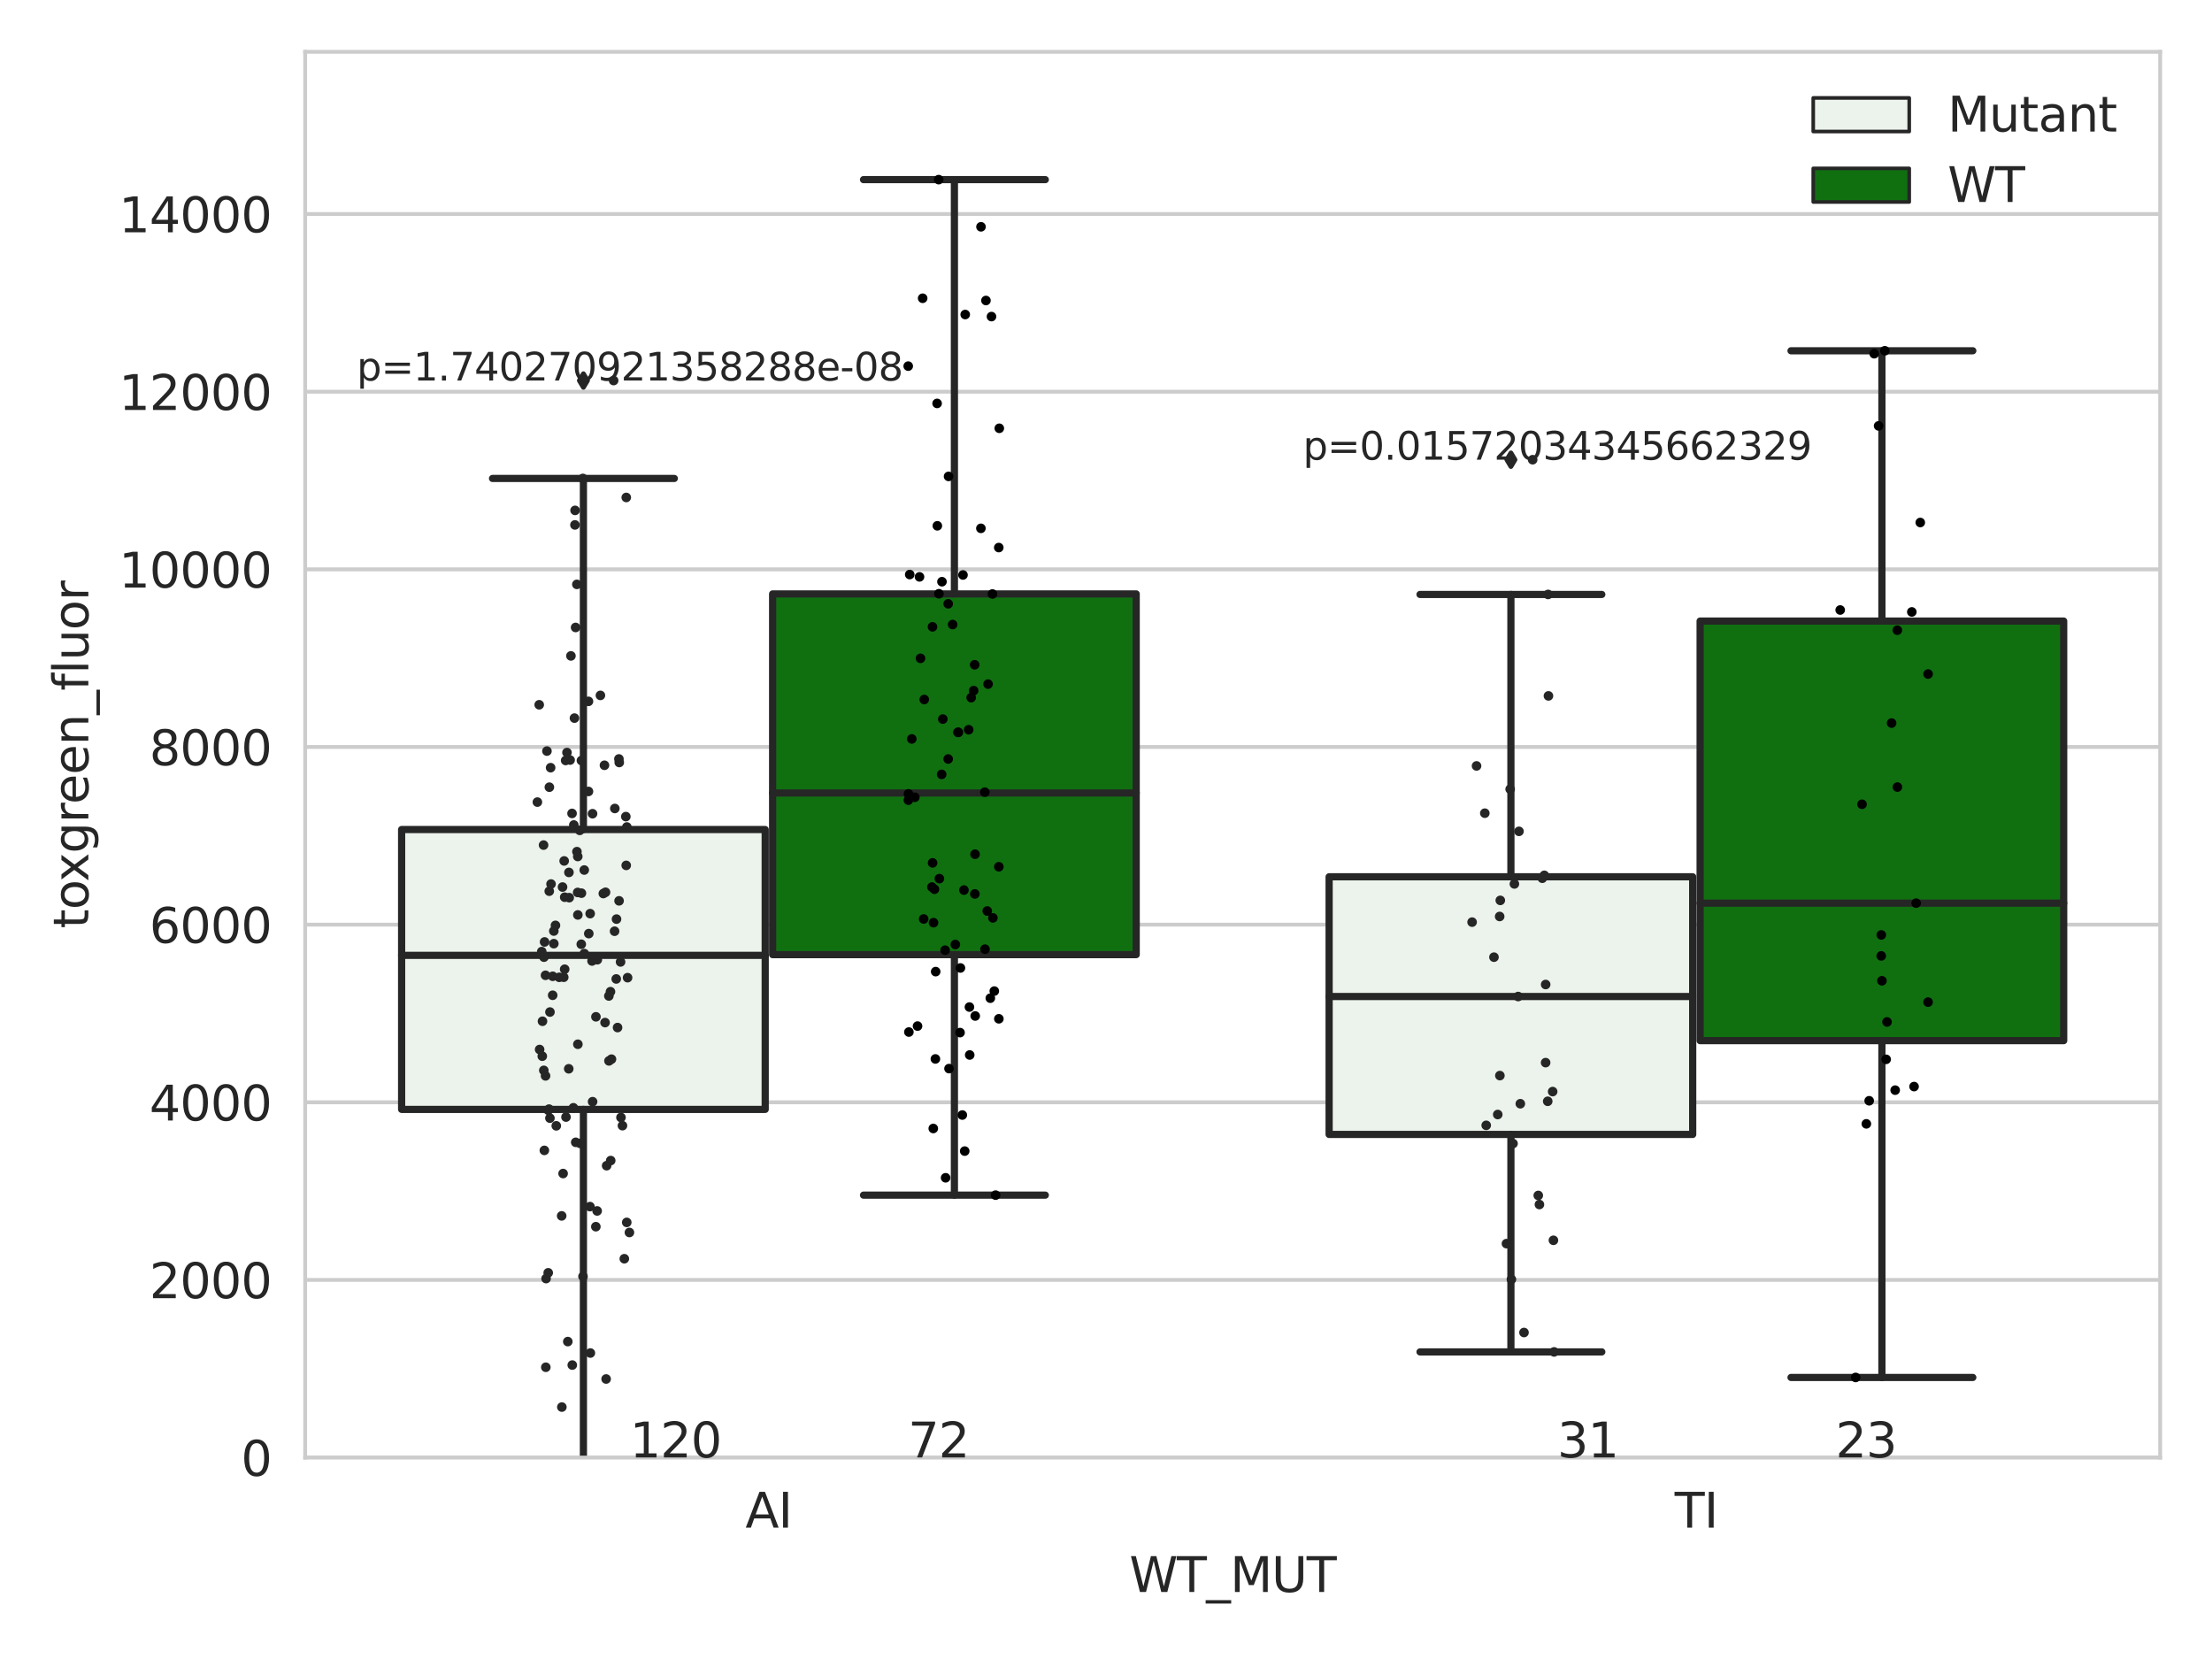 <?xml version="1.0" encoding="utf-8" standalone="no"?>
<!DOCTYPE svg PUBLIC "-//W3C//DTD SVG 1.1//EN"
  "http://www.w3.org/Graphics/SVG/1.1/DTD/svg11.dtd">
<svg xmlns:xlink="http://www.w3.org/1999/xlink" width="460.8pt" height="345.6pt" viewBox="0 0 460.8 345.6" xmlns="http://www.w3.org/2000/svg" version="1.1">
 <defs>
  <style type="text/css">*{stroke-linejoin: round; stroke-linecap: butt}</style>
 </defs>
 <g id="figure_1">
  <g id="patch_1">
   <path d="M 0 345.6 
L 460.8 345.6 
L 460.8 0 
L 0 0 
z
" style="fill: #ffffff"/>
  </g>
  <g id="axes_1">
   <g id="patch_2">
    <path d="M 63.571 303.64 
L 450 303.64 
L 450 10.8 
L 63.571 10.8 
z
" style="fill: #ffffff"/>
   </g>
   <g id="matplotlib.axis_1">
    <g id="xtick_1">
     <g id="text_1">
      <!-- AI -->
      <g style="fill: #262626" transform="translate(155.283 318.238)scale(0.1 -0.1)">
       <defs>
        <path id="DejaVuSans-41" d="M 2188 4044 
L 1331 1722 
L 3047 1722 
L 2188 4044 
z
M 1831 4666 
L 2547 4666 
L 4325 0 
L 3669 0 
L 3244 1197 
L 1141 1197 
L 716 0 
L 50 0 
L 1831 4666 
z
" transform="scale(0.016)"/>
        <path id="DejaVuSans-49" d="M 628 4666 
L 1259 4666 
L 1259 0 
L 628 0 
L 628 4666 
z
" transform="scale(0.016)"/>
       </defs>
       <use xlink:href="#DejaVuSans-41"/>
       <use xlink:href="#DejaVuSans-49" x="68.408"/>
      </g>
     </g>
    </g>
    <g id="xtick_2">
     <g id="text_2">
      <!-- TI -->
      <g style="fill: #262626" transform="translate(348.864 318.238)scale(0.1 -0.1)">
       <defs>
        <path id="DejaVuSans-54" d="M -19 4666 
L 3928 4666 
L 3928 4134 
L 2272 4134 
L 2272 0 
L 1638 0 
L 1638 4134 
L -19 4134 
L -19 4666 
z
" transform="scale(0.016)"/>
       </defs>
       <use xlink:href="#DejaVuSans-54"/>
       <use xlink:href="#DejaVuSans-49" x="61.084"/>
      </g>
     </g>
    </g>
    <g id="text_3">
     <!-- WT_MUT -->
     <g style="fill: #262626" transform="translate(235.261 331.638)scale(0.1 -0.1)">
      <defs>
       <path id="DejaVuSans-57" d="M 213 4666 
L 850 4666 
L 1831 722 
L 2809 4666 
L 3519 4666 
L 4500 722 
L 5478 4666 
L 6119 4666 
L 4947 0 
L 4153 0 
L 3169 4050 
L 2175 0 
L 1381 0 
L 213 4666 
z
" transform="scale(0.016)"/>
       <path id="DejaVuSans-5f" d="M 3263 -1063 
L 3263 -1509 
L -63 -1509 
L -63 -1063 
L 3263 -1063 
z
" transform="scale(0.016)"/>
       <path id="DejaVuSans-4d" d="M 628 4666 
L 1569 4666 
L 2759 1491 
L 3956 4666 
L 4897 4666 
L 4897 0 
L 4281 0 
L 4281 4097 
L 3078 897 
L 2444 897 
L 1241 4097 
L 1241 0 
L 628 0 
L 628 4666 
z
" transform="scale(0.016)"/>
       <path id="DejaVuSans-55" d="M 556 4666 
L 1191 4666 
L 1191 1831 
Q 1191 1081 1462 751 
Q 1734 422 2344 422 
Q 2950 422 3222 751 
Q 3494 1081 3494 1831 
L 3494 4666 
L 4128 4666 
L 4128 1753 
Q 4128 841 3676 375 
Q 3225 -91 2344 -91 
Q 1459 -91 1007 375 
Q 556 841 556 1753 
L 556 4666 
z
" transform="scale(0.016)"/>
      </defs>
      <use xlink:href="#DejaVuSans-57"/>
      <use xlink:href="#DejaVuSans-54" x="98.877"/>
      <use xlink:href="#DejaVuSans-5f" x="159.961"/>
      <use xlink:href="#DejaVuSans-4d" x="209.961"/>
      <use xlink:href="#DejaVuSans-55" x="296.24"/>
      <use xlink:href="#DejaVuSans-54" x="369.434"/>
     </g>
    </g>
   </g>
   <g id="matplotlib.axis_2">
    <g id="ytick_1">
     <g id="line2d_1">
      <path d="M 63.571 303.64 
L 450 303.64 
" clip-path="url(#p3ebe2fcaae)" style="fill: none; stroke: #cccccc; stroke-width: 0.8; stroke-linecap: round"/>
     </g>
     <g id="text_4">
      <!-- 0 -->
      <g style="fill: #262626" transform="translate(50.209 307.439)scale(0.1 -0.1)">
       <defs>
        <path id="DejaVuSans-30" d="M 2034 4250 
Q 1547 4250 1301 3770 
Q 1056 3291 1056 2328 
Q 1056 1369 1301 889 
Q 1547 409 2034 409 
Q 2525 409 2770 889 
Q 3016 1369 3016 2328 
Q 3016 3291 2770 3770 
Q 2525 4250 2034 4250 
z
M 2034 4750 
Q 2819 4750 3233 4129 
Q 3647 3509 3647 2328 
Q 3647 1150 3233 529 
Q 2819 -91 2034 -91 
Q 1250 -91 836 529 
Q 422 1150 422 2328 
Q 422 3509 836 4129 
Q 1250 4750 2034 4750 
z
" transform="scale(0.016)"/>
       </defs>
       <use xlink:href="#DejaVuSans-30"/>
      </g>
     </g>
    </g>
    <g id="ytick_2">
     <g id="line2d_2">
      <path d="M 63.571 266.633 
L 450 266.633 
" clip-path="url(#p3ebe2fcaae)" style="fill: none; stroke: #cccccc; stroke-width: 0.8; stroke-linecap: round"/>
     </g>
     <g id="text_5">
      <!-- 2000 -->
      <g style="fill: #262626" transform="translate(31.121 270.432)scale(0.1 -0.1)">
       <defs>
        <path id="DejaVuSans-32" d="M 1228 531 
L 3431 531 
L 3431 0 
L 469 0 
L 469 531 
Q 828 903 1448 1529 
Q 2069 2156 2228 2338 
Q 2531 2678 2651 2914 
Q 2772 3150 2772 3378 
Q 2772 3750 2511 3984 
Q 2250 4219 1831 4219 
Q 1534 4219 1204 4116 
Q 875 4013 500 3803 
L 500 4441 
Q 881 4594 1212 4672 
Q 1544 4750 1819 4750 
Q 2544 4750 2975 4387 
Q 3406 4025 3406 3419 
Q 3406 3131 3298 2873 
Q 3191 2616 2906 2266 
Q 2828 2175 2409 1742 
Q 1991 1309 1228 531 
z
" transform="scale(0.016)"/>
       </defs>
       <use xlink:href="#DejaVuSans-32"/>
       <use xlink:href="#DejaVuSans-30" x="63.623"/>
       <use xlink:href="#DejaVuSans-30" x="127.246"/>
       <use xlink:href="#DejaVuSans-30" x="190.869"/>
      </g>
     </g>
    </g>
    <g id="ytick_3">
     <g id="line2d_3">
      <path d="M 63.571 229.626 
L 450 229.626 
" clip-path="url(#p3ebe2fcaae)" style="fill: none; stroke: #cccccc; stroke-width: 0.8; stroke-linecap: round"/>
     </g>
     <g id="text_6">
      <!-- 4000 -->
      <g style="fill: #262626" transform="translate(31.121 233.425)scale(0.1 -0.1)">
       <defs>
        <path id="DejaVuSans-34" d="M 2419 4116 
L 825 1625 
L 2419 1625 
L 2419 4116 
z
M 2253 4666 
L 3047 4666 
L 3047 1625 
L 3713 1625 
L 3713 1100 
L 3047 1100 
L 3047 0 
L 2419 0 
L 2419 1100 
L 313 1100 
L 313 1709 
L 2253 4666 
z
" transform="scale(0.016)"/>
       </defs>
       <use xlink:href="#DejaVuSans-34"/>
       <use xlink:href="#DejaVuSans-30" x="63.623"/>
       <use xlink:href="#DejaVuSans-30" x="127.246"/>
       <use xlink:href="#DejaVuSans-30" x="190.869"/>
      </g>
     </g>
    </g>
    <g id="ytick_4">
     <g id="line2d_4">
      <path d="M 63.571 192.619 
L 450 192.619 
" clip-path="url(#p3ebe2fcaae)" style="fill: none; stroke: #cccccc; stroke-width: 0.8; stroke-linecap: round"/>
     </g>
     <g id="text_7">
      <!-- 6000 -->
      <g style="fill: #262626" transform="translate(31.121 196.418)scale(0.1 -0.1)">
       <defs>
        <path id="DejaVuSans-36" d="M 2113 2584 
Q 1688 2584 1439 2293 
Q 1191 2003 1191 1497 
Q 1191 994 1439 701 
Q 1688 409 2113 409 
Q 2538 409 2786 701 
Q 3034 994 3034 1497 
Q 3034 2003 2786 2293 
Q 2538 2584 2113 2584 
z
M 3366 4563 
L 3366 3988 
Q 3128 4100 2886 4159 
Q 2644 4219 2406 4219 
Q 1781 4219 1451 3797 
Q 1122 3375 1075 2522 
Q 1259 2794 1537 2939 
Q 1816 3084 2150 3084 
Q 2853 3084 3261 2657 
Q 3669 2231 3669 1497 
Q 3669 778 3244 343 
Q 2819 -91 2113 -91 
Q 1303 -91 875 529 
Q 447 1150 447 2328 
Q 447 3434 972 4092 
Q 1497 4750 2381 4750 
Q 2619 4750 2861 4703 
Q 3103 4656 3366 4563 
z
" transform="scale(0.016)"/>
       </defs>
       <use xlink:href="#DejaVuSans-36"/>
       <use xlink:href="#DejaVuSans-30" x="63.623"/>
       <use xlink:href="#DejaVuSans-30" x="127.246"/>
       <use xlink:href="#DejaVuSans-30" x="190.869"/>
      </g>
     </g>
    </g>
    <g id="ytick_5">
     <g id="line2d_5">
      <path d="M 63.571 155.612 
L 450 155.612 
" clip-path="url(#p3ebe2fcaae)" style="fill: none; stroke: #cccccc; stroke-width: 0.8; stroke-linecap: round"/>
     </g>
     <g id="text_8">
      <!-- 8000 -->
      <g style="fill: #262626" transform="translate(31.121 159.411)scale(0.1 -0.1)">
       <defs>
        <path id="DejaVuSans-38" d="M 2034 2216 
Q 1584 2216 1326 1975 
Q 1069 1734 1069 1313 
Q 1069 891 1326 650 
Q 1584 409 2034 409 
Q 2484 409 2743 651 
Q 3003 894 3003 1313 
Q 3003 1734 2745 1975 
Q 2488 2216 2034 2216 
z
M 1403 2484 
Q 997 2584 770 2862 
Q 544 3141 544 3541 
Q 544 4100 942 4425 
Q 1341 4750 2034 4750 
Q 2731 4750 3128 4425 
Q 3525 4100 3525 3541 
Q 3525 3141 3298 2862 
Q 3072 2584 2669 2484 
Q 3125 2378 3379 2068 
Q 3634 1759 3634 1313 
Q 3634 634 3220 271 
Q 2806 -91 2034 -91 
Q 1263 -91 848 271 
Q 434 634 434 1313 
Q 434 1759 690 2068 
Q 947 2378 1403 2484 
z
M 1172 3481 
Q 1172 3119 1398 2916 
Q 1625 2713 2034 2713 
Q 2441 2713 2670 2916 
Q 2900 3119 2900 3481 
Q 2900 3844 2670 4047 
Q 2441 4250 2034 4250 
Q 1625 4250 1398 4047 
Q 1172 3844 1172 3481 
z
" transform="scale(0.016)"/>
       </defs>
       <use xlink:href="#DejaVuSans-38"/>
       <use xlink:href="#DejaVuSans-30" x="63.623"/>
       <use xlink:href="#DejaVuSans-30" x="127.246"/>
       <use xlink:href="#DejaVuSans-30" x="190.869"/>
      </g>
     </g>
    </g>
    <g id="ytick_6">
     <g id="line2d_6">
      <path d="M 63.571 118.604 
L 450 118.604 
" clip-path="url(#p3ebe2fcaae)" style="fill: none; stroke: #cccccc; stroke-width: 0.8; stroke-linecap: round"/>
     </g>
     <g id="text_9">
      <!-- 10000 -->
      <g style="fill: #262626" transform="translate(24.759 122.404)scale(0.1 -0.1)">
       <defs>
        <path id="DejaVuSans-31" d="M 794 531 
L 1825 531 
L 1825 4091 
L 703 3866 
L 703 4441 
L 1819 4666 
L 2450 4666 
L 2450 531 
L 3481 531 
L 3481 0 
L 794 0 
L 794 531 
z
" transform="scale(0.016)"/>
       </defs>
       <use xlink:href="#DejaVuSans-31"/>
       <use xlink:href="#DejaVuSans-30" x="63.623"/>
       <use xlink:href="#DejaVuSans-30" x="127.246"/>
       <use xlink:href="#DejaVuSans-30" x="190.869"/>
       <use xlink:href="#DejaVuSans-30" x="254.492"/>
      </g>
     </g>
    </g>
    <g id="ytick_7">
     <g id="line2d_7">
      <path d="M 63.571 81.597 
L 450 81.597 
" clip-path="url(#p3ebe2fcaae)" style="fill: none; stroke: #cccccc; stroke-width: 0.8; stroke-linecap: round"/>
     </g>
     <g id="text_10">
      <!-- 12000 -->
      <g style="fill: #262626" transform="translate(24.759 85.397)scale(0.1 -0.1)">
       <use xlink:href="#DejaVuSans-31"/>
       <use xlink:href="#DejaVuSans-32" x="63.623"/>
       <use xlink:href="#DejaVuSans-30" x="127.246"/>
       <use xlink:href="#DejaVuSans-30" x="190.869"/>
       <use xlink:href="#DejaVuSans-30" x="254.492"/>
      </g>
     </g>
    </g>
    <g id="ytick_8">
     <g id="line2d_8">
      <path d="M 63.571 44.59 
L 450 44.59 
" clip-path="url(#p3ebe2fcaae)" style="fill: none; stroke: #cccccc; stroke-width: 0.8; stroke-linecap: round"/>
     </g>
     <g id="text_11">
      <!-- 14000 -->
      <g style="fill: #262626" transform="translate(24.759 48.389)scale(0.1 -0.1)">
       <use xlink:href="#DejaVuSans-31"/>
       <use xlink:href="#DejaVuSans-34" x="63.623"/>
       <use xlink:href="#DejaVuSans-30" x="127.246"/>
       <use xlink:href="#DejaVuSans-30" x="190.869"/>
       <use xlink:href="#DejaVuSans-30" x="254.492"/>
      </g>
     </g>
    </g>
    <g id="text_12">
     <!-- toxgreen_fluor -->
     <g style="fill: #262626" transform="translate(18.401 193.415)rotate(-90)scale(0.1 -0.1)">
      <defs>
       <path id="DejaVuSans-74" d="M 1172 4494 
L 1172 3500 
L 2356 3500 
L 2356 3053 
L 1172 3053 
L 1172 1153 
Q 1172 725 1289 603 
Q 1406 481 1766 481 
L 2356 481 
L 2356 0 
L 1766 0 
Q 1100 0 847 248 
Q 594 497 594 1153 
L 594 3053 
L 172 3053 
L 172 3500 
L 594 3500 
L 594 4494 
L 1172 4494 
z
" transform="scale(0.016)"/>
       <path id="DejaVuSans-6f" d="M 1959 3097 
Q 1497 3097 1228 2736 
Q 959 2375 959 1747 
Q 959 1119 1226 758 
Q 1494 397 1959 397 
Q 2419 397 2687 759 
Q 2956 1122 2956 1747 
Q 2956 2369 2687 2733 
Q 2419 3097 1959 3097 
z
M 1959 3584 
Q 2709 3584 3137 3096 
Q 3566 2609 3566 1747 
Q 3566 888 3137 398 
Q 2709 -91 1959 -91 
Q 1206 -91 779 398 
Q 353 888 353 1747 
Q 353 2609 779 3096 
Q 1206 3584 1959 3584 
z
" transform="scale(0.016)"/>
       <path id="DejaVuSans-78" d="M 3513 3500 
L 2247 1797 
L 3578 0 
L 2900 0 
L 1881 1375 
L 863 0 
L 184 0 
L 1544 1831 
L 300 3500 
L 978 3500 
L 1906 2253 
L 2834 3500 
L 3513 3500 
z
" transform="scale(0.016)"/>
       <path id="DejaVuSans-67" d="M 2906 1791 
Q 2906 2416 2648 2759 
Q 2391 3103 1925 3103 
Q 1463 3103 1205 2759 
Q 947 2416 947 1791 
Q 947 1169 1205 825 
Q 1463 481 1925 481 
Q 2391 481 2648 825 
Q 2906 1169 2906 1791 
z
M 3481 434 
Q 3481 -459 3084 -895 
Q 2688 -1331 1869 -1331 
Q 1566 -1331 1297 -1286 
Q 1028 -1241 775 -1147 
L 775 -588 
Q 1028 -725 1275 -790 
Q 1522 -856 1778 -856 
Q 2344 -856 2625 -561 
Q 2906 -266 2906 331 
L 2906 616 
Q 2728 306 2450 153 
Q 2172 0 1784 0 
Q 1141 0 747 490 
Q 353 981 353 1791 
Q 353 2603 747 3093 
Q 1141 3584 1784 3584 
Q 2172 3584 2450 3431 
Q 2728 3278 2906 2969 
L 2906 3500 
L 3481 3500 
L 3481 434 
z
" transform="scale(0.016)"/>
       <path id="DejaVuSans-72" d="M 2631 2963 
Q 2534 3019 2420 3045 
Q 2306 3072 2169 3072 
Q 1681 3072 1420 2755 
Q 1159 2438 1159 1844 
L 1159 0 
L 581 0 
L 581 3500 
L 1159 3500 
L 1159 2956 
Q 1341 3275 1631 3429 
Q 1922 3584 2338 3584 
Q 2397 3584 2469 3576 
Q 2541 3569 2628 3553 
L 2631 2963 
z
" transform="scale(0.016)"/>
       <path id="DejaVuSans-65" d="M 3597 1894 
L 3597 1613 
L 953 1613 
Q 991 1019 1311 708 
Q 1631 397 2203 397 
Q 2534 397 2845 478 
Q 3156 559 3463 722 
L 3463 178 
Q 3153 47 2828 -22 
Q 2503 -91 2169 -91 
Q 1331 -91 842 396 
Q 353 884 353 1716 
Q 353 2575 817 3079 
Q 1281 3584 2069 3584 
Q 2775 3584 3186 3129 
Q 3597 2675 3597 1894 
z
M 3022 2063 
Q 3016 2534 2758 2815 
Q 2500 3097 2075 3097 
Q 1594 3097 1305 2825 
Q 1016 2553 972 2059 
L 3022 2063 
z
" transform="scale(0.016)"/>
       <path id="DejaVuSans-6e" d="M 3513 2113 
L 3513 0 
L 2938 0 
L 2938 2094 
Q 2938 2591 2744 2837 
Q 2550 3084 2163 3084 
Q 1697 3084 1428 2787 
Q 1159 2491 1159 1978 
L 1159 0 
L 581 0 
L 581 3500 
L 1159 3500 
L 1159 2956 
Q 1366 3272 1645 3428 
Q 1925 3584 2291 3584 
Q 2894 3584 3203 3211 
Q 3513 2838 3513 2113 
z
" transform="scale(0.016)"/>
       <path id="DejaVuSans-66" d="M 2375 4863 
L 2375 4384 
L 1825 4384 
Q 1516 4384 1395 4259 
Q 1275 4134 1275 3809 
L 1275 3500 
L 2222 3500 
L 2222 3053 
L 1275 3053 
L 1275 0 
L 697 0 
L 697 3053 
L 147 3053 
L 147 3500 
L 697 3500 
L 697 3744 
Q 697 4328 969 4595 
Q 1241 4863 1831 4863 
L 2375 4863 
z
" transform="scale(0.016)"/>
       <path id="DejaVuSans-6c" d="M 603 4863 
L 1178 4863 
L 1178 0 
L 603 0 
L 603 4863 
z
" transform="scale(0.016)"/>
       <path id="DejaVuSans-75" d="M 544 1381 
L 544 3500 
L 1119 3500 
L 1119 1403 
Q 1119 906 1312 657 
Q 1506 409 1894 409 
Q 2359 409 2629 706 
Q 2900 1003 2900 1516 
L 2900 3500 
L 3475 3500 
L 3475 0 
L 2900 0 
L 2900 538 
Q 2691 219 2414 64 
Q 2138 -91 1772 -91 
Q 1169 -91 856 284 
Q 544 659 544 1381 
z
M 1991 3584 
L 1991 3584 
z
" transform="scale(0.016)"/>
      </defs>
      <use xlink:href="#DejaVuSans-74"/>
      <use xlink:href="#DejaVuSans-6f" x="39.209"/>
      <use xlink:href="#DejaVuSans-78" x="97.266"/>
      <use xlink:href="#DejaVuSans-67" x="156.445"/>
      <use xlink:href="#DejaVuSans-72" x="219.922"/>
      <use xlink:href="#DejaVuSans-65" x="258.785"/>
      <use xlink:href="#DejaVuSans-65" x="320.309"/>
      <use xlink:href="#DejaVuSans-6e" x="381.832"/>
      <use xlink:href="#DejaVuSans-5f" x="445.211"/>
      <use xlink:href="#DejaVuSans-66" x="495.211"/>
      <use xlink:href="#DejaVuSans-6c" x="530.416"/>
      <use xlink:href="#DejaVuSans-75" x="558.199"/>
      <use xlink:href="#DejaVuSans-6f" x="621.578"/>
      <use xlink:href="#DejaVuSans-72" x="682.76"/>
     </g>
    </g>
   </g>
   <g id="patch_3">
    <path d="M 83.666 231.108 
L 159.406 231.108 
L 159.406 172.807 
L 83.666 172.807 
L 83.666 231.108 
z
" clip-path="url(#p3ebe2fcaae)" style="fill: #ecf2ec; stroke: #262626; stroke-width: 1.5; stroke-linejoin: miter"/>
   </g>
   <g id="patch_4">
    <path d="M 160.951 198.866 
L 236.691 198.866 
L 236.691 123.725 
L 160.951 123.725 
L 160.951 198.866 
z
" clip-path="url(#p3ebe2fcaae)" style="fill: #107010; stroke: #262626; stroke-width: 1.5; stroke-linejoin: miter"/>
   </g>
   <g id="patch_5">
    <path d="M 276.88 236.324 
L 352.62 236.324 
L 352.62 182.651 
L 276.88 182.651 
L 276.88 236.324 
z
" clip-path="url(#p3ebe2fcaae)" style="fill: #ecf2ec; stroke: #262626; stroke-width: 1.5; stroke-linejoin: miter"/>
   </g>
   <g id="patch_6">
    <path d="M 354.166 216.786 
L 429.906 216.786 
L 429.906 129.378 
L 354.166 129.378 
L 354.166 216.786 
z
" clip-path="url(#p3ebe2fcaae)" style="fill: #107010; stroke: #262626; stroke-width: 1.5; stroke-linejoin: miter"/>
   </g>
   <g id="patch_7">
    <path d="M 160.178 303.64 
L 160.178 303.64 
L 160.178 303.64 
L 160.178 303.64 
z
" clip-path="url(#p3ebe2fcaae)" style="fill: #ecf2ec; stroke: #262626; stroke-width: 0.75; stroke-linejoin: miter"/>
   </g>
   <g id="patch_8">
    <path d="M 160.178 303.64 
L 160.178 303.64 
L 160.178 303.64 
L 160.178 303.64 
z
" clip-path="url(#p3ebe2fcaae)" style="fill: #107010; stroke: #262626; stroke-width: 0.75; stroke-linejoin: miter"/>
   </g>
   <g id="PathCollection_1"/>
   <g id="PathCollection_2"/>
   <g id="line2d_9">
    <path d="M 121.536 231.108 
L 121.536 305.144 
" clip-path="url(#p3ebe2fcaae)" style="fill: none; stroke: #262626; stroke-width: 1.5; stroke-linecap: round"/>
   </g>
   <g id="line2d_10">
    <path d="M 121.536 172.807 
L 121.536 99.671 
" clip-path="url(#p3ebe2fcaae)" style="fill: none; stroke: #262626; stroke-width: 1.5; stroke-linecap: round"/>
   </g>
   <g id="line2d_11">
    <path d="M 102.601 305.144 
L 140.471 305.144 
" clip-path="url(#p3ebe2fcaae)" style="fill: none; stroke: #262626; stroke-width: 1.5; stroke-linecap: round"/>
   </g>
   <g id="line2d_12">
    <path d="M 102.601 99.671 
L 140.471 99.671 
" clip-path="url(#p3ebe2fcaae)" style="fill: none; stroke: #262626; stroke-width: 1.5; stroke-linecap: round"/>
   </g>
   <g id="line2d_13">
    <defs>
     <path id="m165c3d6efd" d="M -0 1.414 
L 0.849 0 
L 0 -1.414 
L -0.849 -0 
z
" style="stroke: #262626; stroke-linejoin: miter"/>
    </defs>
    <g clip-path="url(#p3ebe2fcaae)">
     <use xlink:href="#m165c3d6efd" x="121.536" y="327.924" style="fill: #262626; stroke: #262626; stroke-linejoin: miter"/>
     <use xlink:href="#m165c3d6efd" x="121.536" y="79.274" style="fill: #262626; stroke: #262626; stroke-linejoin: miter"/>
    </g>
   </g>
   <g id="line2d_14">
    <path d="M 198.821 198.866 
L 198.821 248.969 
" clip-path="url(#p3ebe2fcaae)" style="fill: none; stroke: #262626; stroke-width: 1.5; stroke-linecap: round"/>
   </g>
   <g id="line2d_15">
    <path d="M 198.821 123.725 
L 198.821 37.422 
" clip-path="url(#p3ebe2fcaae)" style="fill: none; stroke: #262626; stroke-width: 1.5; stroke-linecap: round"/>
   </g>
   <g id="line2d_16">
    <path d="M 179.886 248.969 
L 217.756 248.969 
" clip-path="url(#p3ebe2fcaae)" style="fill: none; stroke: #262626; stroke-width: 1.5; stroke-linecap: round"/>
   </g>
   <g id="line2d_17">
    <path d="M 179.886 37.422 
L 217.756 37.422 
" clip-path="url(#p3ebe2fcaae)" style="fill: none; stroke: #262626; stroke-width: 1.5; stroke-linecap: round"/>
   </g>
   <g id="line2d_18"/>
   <g id="line2d_19">
    <path d="M 314.75 236.324 
L 314.75 281.627 
" clip-path="url(#p3ebe2fcaae)" style="fill: none; stroke: #262626; stroke-width: 1.5; stroke-linecap: round"/>
   </g>
   <g id="line2d_20">
    <path d="M 314.75 182.651 
L 314.75 123.834 
" clip-path="url(#p3ebe2fcaae)" style="fill: none; stroke: #262626; stroke-width: 1.5; stroke-linecap: round"/>
   </g>
   <g id="line2d_21">
    <path d="M 295.815 281.627 
L 333.685 281.627 
" clip-path="url(#p3ebe2fcaae)" style="fill: none; stroke: #262626; stroke-width: 1.5; stroke-linecap: round"/>
   </g>
   <g id="line2d_22">
    <path d="M 295.815 123.834 
L 333.685 123.834 
" clip-path="url(#p3ebe2fcaae)" style="fill: none; stroke: #262626; stroke-width: 1.5; stroke-linecap: round"/>
   </g>
   <g id="line2d_23">
    <g clip-path="url(#p3ebe2fcaae)">
     <use xlink:href="#m165c3d6efd" x="314.75" y="95.765" style="fill: #262626; stroke: #262626; stroke-linejoin: miter"/>
    </g>
   </g>
   <g id="line2d_24">
    <path d="M 392.036 216.786 
L 392.036 286.949 
" clip-path="url(#p3ebe2fcaae)" style="fill: none; stroke: #262626; stroke-width: 1.5; stroke-linecap: round"/>
   </g>
   <g id="line2d_25">
    <path d="M 392.036 129.378 
L 392.036 73.072 
" clip-path="url(#p3ebe2fcaae)" style="fill: none; stroke: #262626; stroke-width: 1.5; stroke-linecap: round"/>
   </g>
   <g id="line2d_26">
    <path d="M 373.101 286.949 
L 410.971 286.949 
" clip-path="url(#p3ebe2fcaae)" style="fill: none; stroke: #262626; stroke-width: 1.5; stroke-linecap: round"/>
   </g>
   <g id="line2d_27">
    <path d="M 373.101 73.072 
L 410.971 73.072 
" clip-path="url(#p3ebe2fcaae)" style="fill: none; stroke: #262626; stroke-width: 1.5; stroke-linecap: round"/>
   </g>
   <g id="line2d_28"/>
   <g id="line2d_29">
    <path d="M 83.666 199.02 
L 159.406 199.02 
" clip-path="url(#p3ebe2fcaae)" style="fill: none; stroke: #262626; stroke-width: 1.5; stroke-linecap: round"/>
   </g>
   <g id="line2d_30">
    <path d="M 160.951 165.201 
L 236.691 165.201 
" clip-path="url(#p3ebe2fcaae)" style="fill: none; stroke: #262626; stroke-width: 1.5; stroke-linecap: round"/>
   </g>
   <g id="line2d_31">
    <path d="M 276.88 207.592 
L 352.62 207.592 
" clip-path="url(#p3ebe2fcaae)" style="fill: none; stroke: #262626; stroke-width: 1.5; stroke-linecap: round"/>
   </g>
   <g id="line2d_32">
    <path d="M 354.166 188.143 
L 429.906 188.143 
" clip-path="url(#p3ebe2fcaae)" style="fill: none; stroke: #262626; stroke-width: 1.5; stroke-linecap: round"/>
   </g>
   <g id="patch_9">
    <path d="M 63.571 303.64 
L 63.571 10.8 
" style="fill: none; stroke: #cccccc; stroke-width: 0.8; stroke-linejoin: miter; stroke-linecap: square"/>
   </g>
   <g id="patch_10">
    <path d="M 450 303.64 
L 450 10.8 
" style="fill: none; stroke: #cccccc; stroke-width: 0.8; stroke-linejoin: miter; stroke-linecap: square"/>
   </g>
   <g id="patch_11">
    <path d="M 63.571 303.64 
L 450 303.64 
" style="fill: none; stroke: #cccccc; stroke-width: 0.8; stroke-linejoin: miter; stroke-linecap: square"/>
   </g>
   <g id="patch_12">
    <path d="M 63.571 10.8 
L 450 10.8 
" style="fill: none; stroke: #cccccc; stroke-width: 0.8; stroke-linejoin: miter; stroke-linecap: square"/>
   </g>
   <g id="PathCollection_3">
    <defs>
     <path id="C0_0_b57351437c" d="M 0 1 
C 0.265 1 0.52 0.895 0.707 0.707 
C 0.895 0.52 1 0.265 1 -0 
C 1 -0.265 0.895 -0.52 0.707 -0.707 
C 0.52 -0.895 0.265 -1 0 -1 
C -0.265 -1 -0.52 -0.895 -0.707 -0.707 
C -0.895 -0.52 -1 -0.265 -1 0 
C -1 0.265 -0.895 0.52 -0.707 0.707 
C -0.52 0.895 -0.265 1 0 1 
z
"/>
    </defs>
    <g clip-path="url(#p3ebe2fcaae)">
     <use xlink:href="#C0_0_b57351437c" x="115.884" y="234.528" style="fill: #262626"/>
    </g>
    <g clip-path="url(#p3ebe2fcaae)">
     <use xlink:href="#C0_0_b57351437c" x="128.964" y="187.66" style="fill: #262626"/>
    </g>
    <g clip-path="url(#p3ebe2fcaae)">
     <use xlink:href="#C0_0_b57351437c" x="127.382" y="220.645" style="fill: #262626"/>
    </g>
    <g clip-path="url(#p3ebe2fcaae)">
     <use xlink:href="#C0_0_b57351437c" x="118.934" y="136.636" style="fill: #262626"/>
    </g>
    <g clip-path="url(#p3ebe2fcaae)">
     <use xlink:href="#C0_0_b57351437c" x="128.374" y="203.932" style="fill: #262626"/>
    </g>
    <g clip-path="url(#p3ebe2fcaae)">
     <use xlink:href="#C0_0_b57351437c" x="119.449" y="230.772" style="fill: #262626"/>
    </g>
    <g clip-path="url(#p3ebe2fcaae)">
     <use xlink:href="#C0_0_b57351437c" x="112.328" y="146.816" style="fill: #262626"/>
    </g>
    <g clip-path="url(#p3ebe2fcaae)">
     <use xlink:href="#C0_0_b57351437c" x="113.64" y="203.172" style="fill: #262626"/>
    </g>
    <g clip-path="url(#p3ebe2fcaae)">
     <use xlink:href="#C0_0_b57351437c" x="117.005" y="253.29" style="fill: #262626"/>
    </g>
    <g clip-path="url(#p3ebe2fcaae)">
     <use xlink:href="#C0_0_b57351437c" x="123.927" y="327.924" style="fill: #262626"/>
    </g>
    <g clip-path="url(#p3ebe2fcaae)">
     <use xlink:href="#C0_0_b57351437c" x="113.447" y="196.222" style="fill: #262626"/>
    </g>
    <g clip-path="url(#p3ebe2fcaae)">
     <use xlink:href="#C0_0_b57351437c" x="117.044" y="293.119" style="fill: #262626"/>
    </g>
    <g clip-path="url(#p3ebe2fcaae)">
     <use xlink:href="#C0_0_b57351437c" x="127.174" y="206.585" style="fill: #262626"/>
    </g>
    <g clip-path="url(#p3ebe2fcaae)">
     <use xlink:href="#C0_0_b57351437c" x="118.58" y="187" style="fill: #262626"/>
    </g>
    <g clip-path="url(#p3ebe2fcaae)">
     <use xlink:href="#C0_0_b57351437c" x="120.855" y="238.189" style="fill: #262626"/>
    </g>
    <g clip-path="url(#p3ebe2fcaae)">
     <use xlink:href="#C0_0_b57351437c" x="119.672" y="149.595" style="fill: #262626"/>
    </g>
    <g clip-path="url(#p3ebe2fcaae)">
     <use xlink:href="#C0_0_b57351437c" x="117.304" y="244.469" style="fill: #262626"/>
    </g>
    <g clip-path="url(#p3ebe2fcaae)">
     <use xlink:href="#C0_0_b57351437c" x="130.058" y="262.217" style="fill: #262626"/>
    </g>
    <g clip-path="url(#p3ebe2fcaae)">
     <use xlink:href="#C0_0_b57351437c" x="118.112" y="156.766" style="fill: #262626"/>
    </g>
    <g clip-path="url(#p3ebe2fcaae)">
     <use xlink:href="#C0_0_b57351437c" x="129.002" y="158.842" style="fill: #262626"/>
    </g>
    <g clip-path="url(#p3ebe2fcaae)">
     <use xlink:href="#C0_0_b57351437c" x="130.563" y="254.646" style="fill: #262626"/>
    </g>
    <g clip-path="url(#p3ebe2fcaae)">
     <use xlink:href="#C0_0_b57351437c" x="114.444" y="163.985" style="fill: #262626"/>
    </g>
    <g clip-path="url(#p3ebe2fcaae)">
     <use xlink:href="#C0_0_b57351437c" x="119.169" y="169.453" style="fill: #262626"/>
    </g>
    <g clip-path="url(#p3ebe2fcaae)">
     <use xlink:href="#C0_0_b57351437c" x="123.333" y="200.19" style="fill: #262626"/>
    </g>
    <g clip-path="url(#p3ebe2fcaae)">
     <use xlink:href="#C0_0_b57351437c" x="130.736" y="203.666" style="fill: #262626"/>
    </g>
    <g clip-path="url(#p3ebe2fcaae)">
     <use xlink:href="#C0_0_b57351437c" x="128.65" y="214.057" style="fill: #262626"/>
    </g>
    <g clip-path="url(#p3ebe2fcaae)">
     <use xlink:href="#C0_0_b57351437c" x="114.568" y="210.826" style="fill: #262626"/>
    </g>
    <g clip-path="url(#p3ebe2fcaae)">
     <use xlink:href="#C0_0_b57351437c" x="122.588" y="164.874" style="fill: #262626"/>
    </g>
    <g clip-path="url(#p3ebe2fcaae)">
     <use xlink:href="#C0_0_b57351437c" x="125.922" y="159.419" style="fill: #262626"/>
    </g>
    <g clip-path="url(#p3ebe2fcaae)">
     <use xlink:href="#C0_0_b57351437c" x="121.429" y="99.671" style="fill: #262626"/>
    </g>
    <g clip-path="url(#p3ebe2fcaae)">
     <use xlink:href="#C0_0_b57351437c" x="124.126" y="255.54" style="fill: #262626"/>
    </g>
    <g clip-path="url(#p3ebe2fcaae)">
     <use xlink:href="#C0_0_b57351437c" x="129.276" y="200.385" style="fill: #262626"/>
    </g>
    <g clip-path="url(#p3ebe2fcaae)">
     <use xlink:href="#C0_0_b57351437c" x="117.909" y="232.705" style="fill: #262626"/>
    </g>
    <g clip-path="url(#p3ebe2fcaae)">
     <use xlink:href="#C0_0_b57351437c" x="131.121" y="256.749" style="fill: #262626"/>
    </g>
    <g clip-path="url(#p3ebe2fcaae)">
     <use xlink:href="#C0_0_b57351437c" x="124.396" y="252.26" style="fill: #262626"/>
    </g>
    <g clip-path="url(#p3ebe2fcaae)">
     <use xlink:href="#C0_0_b57351437c" x="126.266" y="287.268" style="fill: #262626"/>
    </g>
    <g clip-path="url(#p3ebe2fcaae)">
     <use xlink:href="#C0_0_b57351437c" x="127.831" y="79.274" style="fill: #262626"/>
    </g>
    <g clip-path="url(#p3ebe2fcaae)">
     <use xlink:href="#C0_0_b57351437c" x="117.632" y="201.908" style="fill: #262626"/>
    </g>
    <g clip-path="url(#p3ebe2fcaae)">
     <use xlink:href="#C0_0_b57351437c" x="122.984" y="281.859" style="fill: #262626"/>
    </g>
    <g clip-path="url(#p3ebe2fcaae)">
     <use xlink:href="#C0_0_b57351437c" x="114.203" y="265.147" style="fill: #262626"/>
    </g>
    <g clip-path="url(#p3ebe2fcaae)">
     <use xlink:href="#C0_0_b57351437c" x="119.217" y="284.367" style="fill: #262626"/>
    </g>
    <g clip-path="url(#p3ebe2fcaae)">
     <use xlink:href="#C0_0_b57351437c" x="113.647" y="224.124" style="fill: #262626"/>
    </g>
    <g clip-path="url(#p3ebe2fcaae)">
     <use xlink:href="#C0_0_b57351437c" x="119.773" y="109.35" style="fill: #262626"/>
    </g>
    <g clip-path="url(#p3ebe2fcaae)">
     <use xlink:href="#C0_0_b57351437c" x="123.553" y="305.144" style="fill: #262626"/>
    </g>
    <g clip-path="url(#p3ebe2fcaae)">
     <use xlink:href="#C0_0_b57351437c" x="118.479" y="222.649" style="fill: #262626"/>
    </g>
    <g clip-path="url(#p3ebe2fcaae)">
     <use xlink:href="#C0_0_b57351437c" x="119.538" y="171.859" style="fill: #262626"/>
    </g>
    <g clip-path="url(#p3ebe2fcaae)">
     <use xlink:href="#C0_0_b57351437c" x="128.081" y="168.422" style="fill: #262626"/>
    </g>
    <g clip-path="url(#p3ebe2fcaae)">
     <use xlink:href="#C0_0_b57351437c" x="112.857" y="198.232" style="fill: #262626"/>
    </g>
    <g clip-path="url(#p3ebe2fcaae)">
     <use xlink:href="#C0_0_b57351437c" x="126.861" y="221.002" style="fill: #262626"/>
    </g>
    <g clip-path="url(#p3ebe2fcaae)">
     <use xlink:href="#C0_0_b57351437c" x="118.284" y="279.475" style="fill: #262626"/>
    </g>
    <g clip-path="url(#p3ebe2fcaae)">
     <use xlink:href="#C0_0_b57351437c" x="115.132" y="207.332" style="fill: #262626"/>
    </g>
    <g clip-path="url(#p3ebe2fcaae)">
     <use xlink:href="#C0_0_b57351437c" x="113.401" y="239.646" style="fill: #262626"/>
    </g>
    <g clip-path="url(#p3ebe2fcaae)">
     <use xlink:href="#C0_0_b57351437c" x="123.449" y="229.5" style="fill: #262626"/>
    </g>
    <g clip-path="url(#p3ebe2fcaae)">
     <use xlink:href="#C0_0_b57351437c" x="126.047" y="213.023" style="fill: #262626"/>
    </g>
    <g clip-path="url(#p3ebe2fcaae)">
     <use xlink:href="#C0_0_b57351437c" x="120.339" y="185.914" style="fill: #262626"/>
    </g>
    <g clip-path="url(#p3ebe2fcaae)">
     <use xlink:href="#C0_0_b57351437c" x="127.222" y="241.767" style="fill: #262626"/>
    </g>
    <g clip-path="url(#p3ebe2fcaae)">
     <use xlink:href="#C0_0_b57351437c" x="115.372" y="193.95" style="fill: #262626"/>
    </g>
    <g clip-path="url(#p3ebe2fcaae)">
     <use xlink:href="#C0_0_b57351437c" x="120.377" y="190.597" style="fill: #262626"/>
    </g>
    <g clip-path="url(#p3ebe2fcaae)">
     <use xlink:href="#C0_0_b57351437c" x="120.381" y="217.538" style="fill: #262626"/>
    </g>
    <g clip-path="url(#p3ebe2fcaae)">
     <use xlink:href="#C0_0_b57351437c" x="117.188" y="184.787" style="fill: #262626"/>
    </g>
    <g clip-path="url(#p3ebe2fcaae)">
     <use xlink:href="#C0_0_b57351437c" x="114.371" y="231.047" style="fill: #262626"/>
    </g>
    <g clip-path="url(#p3ebe2fcaae)">
     <use xlink:href="#C0_0_b57351437c" x="120.186" y="177.414" style="fill: #262626"/>
    </g>
    <g clip-path="url(#p3ebe2fcaae)">
     <use xlink:href="#C0_0_b57351437c" x="115.714" y="192.771" style="fill: #262626"/>
    </g>
    <g clip-path="url(#p3ebe2fcaae)">
     <use xlink:href="#C0_0_b57351437c" x="113.234" y="176.046" style="fill: #262626"/>
    </g>
    <g clip-path="url(#p3ebe2fcaae)">
     <use xlink:href="#C0_0_b57351437c" x="111.948" y="167.092" style="fill: #262626"/>
    </g>
    <g clip-path="url(#p3ebe2fcaae)">
     <use xlink:href="#C0_0_b57351437c" x="113.287" y="222.976" style="fill: #262626"/>
    </g>
    <g clip-path="url(#p3ebe2fcaae)">
     <use xlink:href="#C0_0_b57351437c" x="113.011" y="212.745" style="fill: #262626"/>
    </g>
    <g clip-path="url(#p3ebe2fcaae)">
     <use xlink:href="#C0_0_b57351437c" x="126.836" y="207.481" style="fill: #262626"/>
    </g>
    <g clip-path="url(#p3ebe2fcaae)">
     <use xlink:href="#C0_0_b57351437c" x="114.791" y="184.159" style="fill: #262626"/>
    </g>
    <g clip-path="url(#p3ebe2fcaae)">
     <use xlink:href="#C0_0_b57351437c" x="128.933" y="158.103" style="fill: #262626"/>
    </g>
    <g clip-path="url(#p3ebe2fcaae)">
     <use xlink:href="#C0_0_b57351437c" x="130.463" y="103.629" style="fill: #262626"/>
    </g>
    <g clip-path="url(#p3ebe2fcaae)">
     <use xlink:href="#C0_0_b57351437c" x="113.939" y="156.463" style="fill: #262626"/>
    </g>
    <g clip-path="url(#p3ebe2fcaae)">
     <use xlink:href="#C0_0_b57351437c" x="115.146" y="203.38" style="fill: #262626"/>
    </g>
    <g clip-path="url(#p3ebe2fcaae)">
     <use xlink:href="#C0_0_b57351437c" x="128.026" y="193.991" style="fill: #262626"/>
    </g>
    <g clip-path="url(#p3ebe2fcaae)">
     <use xlink:href="#C0_0_b57351437c" x="130.373" y="170.114" style="fill: #262626"/>
    </g>
    <g clip-path="url(#p3ebe2fcaae)">
     <use xlink:href="#C0_0_b57351437c" x="119.934" y="237.964" style="fill: #262626"/>
    </g>
    <g clip-path="url(#p3ebe2fcaae)">
     <use xlink:href="#C0_0_b57351437c" x="125.078" y="144.862" style="fill: #262626"/>
    </g>
    <g clip-path="url(#p3ebe2fcaae)">
     <use xlink:href="#C0_0_b57351437c" x="113.319" y="199.394" style="fill: #262626"/>
    </g>
    <g clip-path="url(#p3ebe2fcaae)">
     <use xlink:href="#C0_0_b57351437c" x="114.224" y="231.291" style="fill: #262626"/>
    </g>
    <g clip-path="url(#p3ebe2fcaae)">
     <use xlink:href="#C0_0_b57351437c" x="130.585" y="172.278" style="fill: #262626"/>
    </g>
    <g clip-path="url(#p3ebe2fcaae)">
     <use xlink:href="#C0_0_b57351437c" x="117.64" y="186.905" style="fill: #262626"/>
    </g>
    <g clip-path="url(#p3ebe2fcaae)">
     <use xlink:href="#C0_0_b57351437c" x="121.449" y="265.908" style="fill: #262626"/>
    </g>
    <g clip-path="url(#p3ebe2fcaae)">
     <use xlink:href="#C0_0_b57351437c" x="126.372" y="242.834" style="fill: #262626"/>
    </g>
    <g clip-path="url(#p3ebe2fcaae)">
     <use xlink:href="#C0_0_b57351437c" x="122.941" y="190.327" style="fill: #262626"/>
    </g>
    <g clip-path="url(#p3ebe2fcaae)">
     <use xlink:href="#C0_0_b57351437c" x="114.42" y="185.651" style="fill: #262626"/>
    </g>
    <g clip-path="url(#p3ebe2fcaae)">
     <use xlink:href="#C0_0_b57351437c" x="113.703" y="284.825" style="fill: #262626"/>
    </g>
    <g clip-path="url(#p3ebe2fcaae)">
     <use xlink:href="#C0_0_b57351437c" x="128.432" y="191.466" style="fill: #262626"/>
    </g>
    <g clip-path="url(#p3ebe2fcaae)">
     <use xlink:href="#C0_0_b57351437c" x="121.721" y="198.647" style="fill: #262626"/>
    </g>
    <g clip-path="url(#p3ebe2fcaae)">
     <use xlink:href="#C0_0_b57351437c" x="121.123" y="186.064" style="fill: #262626"/>
    </g>
    <g clip-path="url(#p3ebe2fcaae)">
     <use xlink:href="#C0_0_b57351437c" x="120.173" y="121.736" style="fill: #262626"/>
    </g>
    <g clip-path="url(#p3ebe2fcaae)">
     <use xlink:href="#C0_0_b57351437c" x="126.143" y="185.877" style="fill: #262626"/>
    </g>
    <g clip-path="url(#p3ebe2fcaae)">
     <use xlink:href="#C0_0_b57351437c" x="120.769" y="172.983" style="fill: #262626"/>
    </g>
    <g clip-path="url(#p3ebe2fcaae)">
     <use xlink:href="#C0_0_b57351437c" x="122.59" y="146.106" style="fill: #262626"/>
    </g>
    <g clip-path="url(#p3ebe2fcaae)">
     <use xlink:href="#C0_0_b57351437c" x="118.519" y="181.742" style="fill: #262626"/>
    </g>
    <g clip-path="url(#p3ebe2fcaae)">
     <use xlink:href="#C0_0_b57351437c" x="121.09" y="196.706" style="fill: #262626"/>
    </g>
    <g clip-path="url(#p3ebe2fcaae)">
     <use xlink:href="#C0_0_b57351437c" x="114.704" y="159.923" style="fill: #262626"/>
    </g>
    <g clip-path="url(#p3ebe2fcaae)">
     <use xlink:href="#C0_0_b57351437c" x="121.124" y="158.435" style="fill: #262626"/>
    </g>
    <g clip-path="url(#p3ebe2fcaae)">
     <use xlink:href="#C0_0_b57351437c" x="113.758" y="266.351" style="fill: #262626"/>
    </g>
    <g clip-path="url(#p3ebe2fcaae)">
     <use xlink:href="#C0_0_b57351437c" x="124.144" y="211.819" style="fill: #262626"/>
    </g>
    <g clip-path="url(#p3ebe2fcaae)">
     <use xlink:href="#C0_0_b57351437c" x="120.359" y="178.424" style="fill: #262626"/>
    </g>
    <g clip-path="url(#p3ebe2fcaae)">
     <use xlink:href="#C0_0_b57351437c" x="117.836" y="158.421" style="fill: #262626"/>
    </g>
    <g clip-path="url(#p3ebe2fcaae)">
     <use xlink:href="#C0_0_b57351437c" x="123.437" y="169.512" style="fill: #262626"/>
    </g>
    <g clip-path="url(#p3ebe2fcaae)">
     <use xlink:href="#C0_0_b57351437c" x="124.436" y="199.928" style="fill: #262626"/>
    </g>
    <g clip-path="url(#p3ebe2fcaae)">
     <use xlink:href="#C0_0_b57351437c" x="117.528" y="179.348" style="fill: #262626"/>
    </g>
    <g clip-path="url(#p3ebe2fcaae)">
     <use xlink:href="#C0_0_b57351437c" x="114.561" y="232.934" style="fill: #262626"/>
    </g>
    <g clip-path="url(#p3ebe2fcaae)">
     <use xlink:href="#C0_0_b57351437c" x="112.968" y="220.024" style="fill: #262626"/>
    </g>
    <g clip-path="url(#p3ebe2fcaae)">
     <use xlink:href="#C0_0_b57351437c" x="112.414" y="218.63" style="fill: #262626"/>
    </g>
    <g clip-path="url(#p3ebe2fcaae)">
     <use xlink:href="#C0_0_b57351437c" x="116.496" y="203.593" style="fill: #262626"/>
    </g>
    <g clip-path="url(#p3ebe2fcaae)">
     <use xlink:href="#C0_0_b57351437c" x="117.436" y="203.579" style="fill: #262626"/>
    </g>
    <g clip-path="url(#p3ebe2fcaae)">
     <use xlink:href="#C0_0_b57351437c" x="122.903" y="251.36" style="fill: #262626"/>
    </g>
    <g clip-path="url(#p3ebe2fcaae)">
     <use xlink:href="#C0_0_b57351437c" x="125.684" y="186.143" style="fill: #262626"/>
    </g>
    <g clip-path="url(#p3ebe2fcaae)">
     <use xlink:href="#C0_0_b57351437c" x="121.711" y="181.242" style="fill: #262626"/>
    </g>
    <g clip-path="url(#p3ebe2fcaae)">
     <use xlink:href="#C0_0_b57351437c" x="129.358" y="232.787" style="fill: #262626"/>
    </g>
    <g clip-path="url(#p3ebe2fcaae)">
     <use xlink:href="#C0_0_b57351437c" x="119.908" y="130.71" style="fill: #262626"/>
    </g>
    <g clip-path="url(#p3ebe2fcaae)">
     <use xlink:href="#C0_0_b57351437c" x="130.454" y="180.275" style="fill: #262626"/>
    </g>
    <g clip-path="url(#p3ebe2fcaae)">
     <use xlink:href="#C0_0_b57351437c" x="122.657" y="194.486" style="fill: #262626"/>
    </g>
    <g clip-path="url(#p3ebe2fcaae)">
     <use xlink:href="#C0_0_b57351437c" x="115.372" y="196.581" style="fill: #262626"/>
    </g>
    <g clip-path="url(#p3ebe2fcaae)">
     <use xlink:href="#C0_0_b57351437c" x="129.67" y="234.495" style="fill: #262626"/>
    </g>
    <g clip-path="url(#p3ebe2fcaae)">
     <use xlink:href="#C0_0_b57351437c" x="119.8" y="106.322" style="fill: #262626"/>
    </g>
    <g clip-path="url(#p3ebe2fcaae)">
     <use xlink:href="#C0_0_b57351437c" x="118.764" y="158.334" style="fill: #262626"/>
    </g>
   </g>
   <g id="PathCollection_4">
    <defs>
     <path id="C1_0_444524a61b" d="M 0 1 
C 0.265 1 0.52 0.895 0.707 0.707 
C 0.895 0.52 1 0.265 1 -0 
C 1 -0.265 0.895 -0.52 0.707 -0.707 
C 0.52 -0.895 0.265 -1 0 -1 
C -0.265 -1 -0.52 -0.895 -0.707 -0.707 
C -0.895 -0.52 -1 -0.265 -1 0 
C -1 0.265 -0.895 0.52 -0.707 0.707 
C -0.52 0.895 -0.265 1 0 1 
z
"/>
    </defs>
    <g clip-path="url(#p3ebe2fcaae)">
     <use xlink:href="#C1_0_444524a61b" x="189.199" y="76.27"/>
    </g>
    <g clip-path="url(#p3ebe2fcaae)">
     <use xlink:href="#C1_0_444524a61b" x="201.072" y="65.522"/>
    </g>
    <g clip-path="url(#p3ebe2fcaae)">
     <use xlink:href="#C1_0_444524a61b" x="208.061" y="114.067"/>
    </g>
    <g clip-path="url(#p3ebe2fcaae)">
     <use xlink:href="#C1_0_444524a61b" x="206.304" y="207.939"/>
    </g>
    <g clip-path="url(#p3ebe2fcaae)">
     <use xlink:href="#C1_0_444524a61b" x="194.666" y="185.243"/>
    </g>
    <g clip-path="url(#p3ebe2fcaae)">
     <use xlink:href="#C1_0_444524a61b" x="204.34" y="110.063"/>
    </g>
    <g clip-path="url(#p3ebe2fcaae)">
     <use xlink:href="#C1_0_444524a61b" x="197.529" y="125.785"/>
    </g>
    <g clip-path="url(#p3ebe2fcaae)">
     <use xlink:href="#C1_0_444524a61b" x="201.951" y="209.788"/>
    </g>
    <g clip-path="url(#p3ebe2fcaae)">
     <use xlink:href="#C1_0_444524a61b" x="208.077" y="180.561"/>
    </g>
    <g clip-path="url(#p3ebe2fcaae)">
     <use xlink:href="#C1_0_444524a61b" x="191.757" y="137.14"/>
    </g>
    <g clip-path="url(#p3ebe2fcaae)">
     <use xlink:href="#C1_0_444524a61b" x="200.467" y="232.281"/>
    </g>
    <g clip-path="url(#p3ebe2fcaae)">
     <use xlink:href="#C1_0_444524a61b" x="192.206" y="62.132"/>
    </g>
    <g clip-path="url(#p3ebe2fcaae)">
     <use xlink:href="#C1_0_444524a61b" x="202.01" y="219.772"/>
    </g>
    <g clip-path="url(#p3ebe2fcaae)">
     <use xlink:href="#C1_0_444524a61b" x="205.661" y="189.776"/>
    </g>
    <g clip-path="url(#p3ebe2fcaae)">
     <use xlink:href="#C1_0_444524a61b" x="194.918" y="202.406"/>
    </g>
    <g clip-path="url(#p3ebe2fcaae)">
     <use xlink:href="#C1_0_444524a61b" x="203.085" y="186.228"/>
    </g>
    <g clip-path="url(#p3ebe2fcaae)">
     <use xlink:href="#C1_0_444524a61b" x="195.595" y="123.683"/>
    </g>
    <g clip-path="url(#p3ebe2fcaae)">
     <use xlink:href="#C1_0_444524a61b" x="206.545" y="65.951"/>
    </g>
    <g clip-path="url(#p3ebe2fcaae)">
     <use xlink:href="#C1_0_444524a61b" x="199.553" y="152.561"/>
    </g>
    <g clip-path="url(#p3ebe2fcaae)">
     <use xlink:href="#C1_0_444524a61b" x="197.7" y="222.611"/>
    </g>
    <g clip-path="url(#p3ebe2fcaae)">
     <use xlink:href="#C1_0_444524a61b" x="189.25" y="165.376"/>
    </g>
    <g clip-path="url(#p3ebe2fcaae)">
     <use xlink:href="#C1_0_444524a61b" x="202.316" y="145.327"/>
    </g>
    <g clip-path="url(#p3ebe2fcaae)">
     <use xlink:href="#C1_0_444524a61b" x="196.987" y="245.354"/>
    </g>
    <g clip-path="url(#p3ebe2fcaae)">
     <use xlink:href="#C1_0_444524a61b" x="191.14" y="213.751"/>
    </g>
    <g clip-path="url(#p3ebe2fcaae)">
     <use xlink:href="#C1_0_444524a61b" x="196.164" y="161.318"/>
    </g>
    <g clip-path="url(#p3ebe2fcaae)">
     <use xlink:href="#C1_0_444524a61b" x="194.274" y="179.756"/>
    </g>
    <g clip-path="url(#p3ebe2fcaae)">
     <use xlink:href="#C1_0_444524a61b" x="198.455" y="130.104"/>
    </g>
    <g clip-path="url(#p3ebe2fcaae)">
     <use xlink:href="#C1_0_444524a61b" x="200.968" y="239.796"/>
    </g>
    <g clip-path="url(#p3ebe2fcaae)">
     <use xlink:href="#C1_0_444524a61b" x="195.545" y="37.422"/>
    </g>
    <g clip-path="url(#p3ebe2fcaae)">
     <use xlink:href="#C1_0_444524a61b" x="199.015" y="196.757"/>
    </g>
    <g clip-path="url(#p3ebe2fcaae)">
     <use xlink:href="#C1_0_444524a61b" x="206.842" y="191.211"/>
    </g>
    <g clip-path="url(#p3ebe2fcaae)">
     <use xlink:href="#C1_0_444524a61b" x="200.075" y="201.645"/>
    </g>
    <g clip-path="url(#p3ebe2fcaae)">
     <use xlink:href="#C1_0_444524a61b" x="194.86" y="220.596"/>
    </g>
    <g clip-path="url(#p3ebe2fcaae)">
     <use xlink:href="#C1_0_444524a61b" x="191.55" y="120.172"/>
    </g>
    <g clip-path="url(#p3ebe2fcaae)">
     <use xlink:href="#C1_0_444524a61b" x="208.174" y="89.221"/>
    </g>
    <g clip-path="url(#p3ebe2fcaae)">
     <use xlink:href="#C1_0_444524a61b" x="207.402" y="248.969"/>
    </g>
    <g clip-path="url(#p3ebe2fcaae)">
     <use xlink:href="#C1_0_444524a61b" x="194.421" y="235.083"/>
    </g>
    <g clip-path="url(#p3ebe2fcaae)">
     <use xlink:href="#C1_0_444524a61b" x="197.523" y="158.113"/>
    </g>
    <g clip-path="url(#p3ebe2fcaae)">
     <use xlink:href="#C1_0_444524a61b" x="200.808" y="185.42"/>
    </g>
    <g clip-path="url(#p3ebe2fcaae)">
     <use xlink:href="#C1_0_444524a61b" x="205.197" y="197.733"/>
    </g>
    <g clip-path="url(#p3ebe2fcaae)">
     <use xlink:href="#C1_0_444524a61b" x="192.539" y="145.718"/>
    </g>
    <g clip-path="url(#p3ebe2fcaae)">
     <use xlink:href="#C1_0_444524a61b" x="189.944" y="153.932"/>
    </g>
    <g clip-path="url(#p3ebe2fcaae)">
     <use xlink:href="#C1_0_444524a61b" x="192.419" y="191.44"/>
    </g>
    <g clip-path="url(#p3ebe2fcaae)">
     <use xlink:href="#C1_0_444524a61b" x="205.834" y="142.507"/>
    </g>
    <g clip-path="url(#p3ebe2fcaae)">
     <use xlink:href="#C1_0_444524a61b" x="202.828" y="143.87"/>
    </g>
    <g clip-path="url(#p3ebe2fcaae)">
     <use xlink:href="#C1_0_444524a61b" x="207.131" y="206.462"/>
    </g>
    <g clip-path="url(#p3ebe2fcaae)">
     <use xlink:href="#C1_0_444524a61b" x="194.472" y="192.211"/>
    </g>
    <g clip-path="url(#p3ebe2fcaae)">
     <use xlink:href="#C1_0_444524a61b" x="190.578" y="166.085"/>
    </g>
    <g clip-path="url(#p3ebe2fcaae)">
     <use xlink:href="#C1_0_444524a61b" x="199.657" y="152.56"/>
    </g>
    <g clip-path="url(#p3ebe2fcaae)">
     <use xlink:href="#C1_0_444524a61b" x="195.263" y="109.534"/>
    </g>
    <g clip-path="url(#p3ebe2fcaae)">
     <use xlink:href="#C1_0_444524a61b" x="205.157" y="165.025"/>
    </g>
    <g clip-path="url(#p3ebe2fcaae)">
     <use xlink:href="#C1_0_444524a61b" x="197.605" y="99.244"/>
    </g>
    <g clip-path="url(#p3ebe2fcaae)">
     <use xlink:href="#C1_0_444524a61b" x="208.081" y="212.234"/>
    </g>
    <g clip-path="url(#p3ebe2fcaae)">
     <use xlink:href="#C1_0_444524a61b" x="189.514" y="119.689"/>
    </g>
    <g clip-path="url(#p3ebe2fcaae)">
     <use xlink:href="#C1_0_444524a61b" x="195.216" y="84.038"/>
    </g>
    <g clip-path="url(#p3ebe2fcaae)">
     <use xlink:href="#C1_0_444524a61b" x="203.121" y="177.952"/>
    </g>
    <g clip-path="url(#p3ebe2fcaae)">
     <use xlink:href="#C1_0_444524a61b" x="189.337" y="214.991"/>
    </g>
    <g clip-path="url(#p3ebe2fcaae)">
     <use xlink:href="#C1_0_444524a61b" x="196.23" y="121.179"/>
    </g>
    <g clip-path="url(#p3ebe2fcaae)">
     <use xlink:href="#C1_0_444524a61b" x="195.691" y="183.034"/>
    </g>
    <g clip-path="url(#p3ebe2fcaae)">
     <use xlink:href="#C1_0_444524a61b" x="205.392" y="62.599"/>
    </g>
    <g clip-path="url(#p3ebe2fcaae)">
     <use xlink:href="#C1_0_444524a61b" x="203.043" y="138.482"/>
    </g>
    <g clip-path="url(#p3ebe2fcaae)">
     <use xlink:href="#C1_0_444524a61b" x="201.792" y="152.017"/>
    </g>
    <g clip-path="url(#p3ebe2fcaae)">
     <use xlink:href="#C1_0_444524a61b" x="194.257" y="130.578"/>
    </g>
    <g clip-path="url(#p3ebe2fcaae)">
     <use xlink:href="#C1_0_444524a61b" x="200.609" y="119.778"/>
    </g>
    <g clip-path="url(#p3ebe2fcaae)">
     <use xlink:href="#C1_0_444524a61b" x="196.884" y="197.94"/>
    </g>
    <g clip-path="url(#p3ebe2fcaae)">
     <use xlink:href="#C1_0_444524a61b" x="199.995" y="215.108"/>
    </g>
    <g clip-path="url(#p3ebe2fcaae)">
     <use xlink:href="#C1_0_444524a61b" x="189.232" y="166.688"/>
    </g>
    <g clip-path="url(#p3ebe2fcaae)">
     <use xlink:href="#C1_0_444524a61b" x="203.155" y="211.65"/>
    </g>
    <g clip-path="url(#p3ebe2fcaae)">
     <use xlink:href="#C1_0_444524a61b" x="194.138" y="184.79"/>
    </g>
    <g clip-path="url(#p3ebe2fcaae)">
     <use xlink:href="#C1_0_444524a61b" x="206.742" y="123.739"/>
    </g>
    <g clip-path="url(#p3ebe2fcaae)">
     <use xlink:href="#C1_0_444524a61b" x="196.407" y="149.796"/>
    </g>
    <g clip-path="url(#p3ebe2fcaae)">
     <use xlink:href="#C1_0_444524a61b" x="204.36" y="47.248"/>
    </g>
   </g>
   <g id="PathCollection_5">
    <defs>
     <path id="C2_0_39c2d0287b" d="M 0 1 
C 0.265 1 0.52 0.895 0.707 0.707 
C 0.895 0.52 1 0.265 1 -0 
C 1 -0.265 0.895 -0.52 0.707 -0.707 
C 0.52 -0.895 0.265 -1 0 -1 
C -0.265 -1 -0.52 -0.895 -0.707 -0.707 
C -0.895 -0.52 -1 -0.265 -1 0 
C -1 0.265 -0.895 0.52 -0.707 0.707 
C -0.52 0.895 -0.265 1 0 1 
z
"/>
    </defs>
    <g clip-path="url(#p3ebe2fcaae)">
     <use xlink:href="#C2_0_39c2d0287b" x="311.221" y="199.395" style="fill: #262626"/>
    </g>
    <g clip-path="url(#p3ebe2fcaae)">
     <use xlink:href="#C2_0_39c2d0287b" x="316.431" y="173.183" style="fill: #262626"/>
    </g>
    <g clip-path="url(#p3ebe2fcaae)">
     <use xlink:href="#C2_0_39c2d0287b" x="312.54" y="187.566" style="fill: #262626"/>
    </g>
    <g clip-path="url(#p3ebe2fcaae)">
     <use xlink:href="#C2_0_39c2d0287b" x="315.476" y="184.139" style="fill: #262626"/>
    </g>
    <g clip-path="url(#p3ebe2fcaae)">
     <use xlink:href="#C2_0_39c2d0287b" x="321.293" y="182.953" style="fill: #262626"/>
    </g>
    <g clip-path="url(#p3ebe2fcaae)">
     <use xlink:href="#C2_0_39c2d0287b" x="319.279" y="95.765" style="fill: #262626"/>
    </g>
    <g clip-path="url(#p3ebe2fcaae)">
     <use xlink:href="#C2_0_39c2d0287b" x="312.007" y="232.174" style="fill: #262626"/>
    </g>
    <g clip-path="url(#p3ebe2fcaae)">
     <use xlink:href="#C2_0_39c2d0287b" x="323.609" y="258.377" style="fill: #262626"/>
    </g>
    <g clip-path="url(#p3ebe2fcaae)">
     <use xlink:href="#C2_0_39c2d0287b" x="320.45" y="249.032" style="fill: #262626"/>
    </g>
    <g clip-path="url(#p3ebe2fcaae)">
     <use xlink:href="#C2_0_39c2d0287b" x="312.454" y="224.065" style="fill: #262626"/>
    </g>
    <g clip-path="url(#p3ebe2fcaae)">
     <use xlink:href="#C2_0_39c2d0287b" x="316.712" y="229.928" style="fill: #262626"/>
    </g>
    <g clip-path="url(#p3ebe2fcaae)">
     <use xlink:href="#C2_0_39c2d0287b" x="323.747" y="281.627" style="fill: #262626"/>
    </g>
    <g clip-path="url(#p3ebe2fcaae)">
     <use xlink:href="#C2_0_39c2d0287b" x="307.592" y="159.555" style="fill: #262626"/>
    </g>
    <g clip-path="url(#p3ebe2fcaae)">
     <use xlink:href="#C2_0_39c2d0287b" x="314.595" y="164.396" style="fill: #262626"/>
    </g>
    <g clip-path="url(#p3ebe2fcaae)">
     <use xlink:href="#C2_0_39c2d0287b" x="321.988" y="205.091" style="fill: #262626"/>
    </g>
    <g clip-path="url(#p3ebe2fcaae)">
     <use xlink:href="#C2_0_39c2d0287b" x="321.712" y="182.349" style="fill: #262626"/>
    </g>
    <g clip-path="url(#p3ebe2fcaae)">
     <use xlink:href="#C2_0_39c2d0287b" x="321.982" y="221.367" style="fill: #262626"/>
    </g>
    <g clip-path="url(#p3ebe2fcaae)">
     <use xlink:href="#C2_0_39c2d0287b" x="314.858" y="266.521" style="fill: #262626"/>
    </g>
    <g clip-path="url(#p3ebe2fcaae)">
     <use xlink:href="#C2_0_39c2d0287b" x="316.261" y="207.592" style="fill: #262626"/>
    </g>
    <g clip-path="url(#p3ebe2fcaae)">
     <use xlink:href="#C2_0_39c2d0287b" x="317.478" y="277.586" style="fill: #262626"/>
    </g>
    <g clip-path="url(#p3ebe2fcaae)">
     <use xlink:href="#C2_0_39c2d0287b" x="309.605" y="234.428" style="fill: #262626"/>
    </g>
    <g clip-path="url(#p3ebe2fcaae)">
     <use xlink:href="#C2_0_39c2d0287b" x="315.191" y="238.22" style="fill: #262626"/>
    </g>
    <g clip-path="url(#p3ebe2fcaae)">
     <use xlink:href="#C2_0_39c2d0287b" x="306.667" y="192.096" style="fill: #262626"/>
    </g>
    <g clip-path="url(#p3ebe2fcaae)">
     <use xlink:href="#C2_0_39c2d0287b" x="313.825" y="259.07" style="fill: #262626"/>
    </g>
    <g clip-path="url(#p3ebe2fcaae)">
     <use xlink:href="#C2_0_39c2d0287b" x="322.498" y="123.834" style="fill: #262626"/>
    </g>
    <g clip-path="url(#p3ebe2fcaae)">
     <use xlink:href="#C2_0_39c2d0287b" x="309.315" y="169.403" style="fill: #262626"/>
    </g>
    <g clip-path="url(#p3ebe2fcaae)">
     <use xlink:href="#C2_0_39c2d0287b" x="322.419" y="229.418" style="fill: #262626"/>
    </g>
    <g clip-path="url(#p3ebe2fcaae)">
     <use xlink:href="#C2_0_39c2d0287b" x="323.447" y="227.396" style="fill: #262626"/>
    </g>
    <g clip-path="url(#p3ebe2fcaae)">
     <use xlink:href="#C2_0_39c2d0287b" x="322.57" y="144.967" style="fill: #262626"/>
    </g>
    <g clip-path="url(#p3ebe2fcaae)">
     <use xlink:href="#C2_0_39c2d0287b" x="312.408" y="190.918" style="fill: #262626"/>
    </g>
    <g clip-path="url(#p3ebe2fcaae)">
     <use xlink:href="#C2_0_39c2d0287b" x="320.691" y="250.925" style="fill: #262626"/>
    </g>
   </g>
   <g id="PathCollection_6">
    <defs>
     <path id="C3_0_4eead1f670" d="M 0 1 
C 0.265 1 0.52 0.895 0.707 0.707 
C 0.895 0.52 1 0.265 1 -0 
C 1 -0.265 0.895 -0.52 0.707 -0.707 
C 0.52 -0.895 0.265 -1 0 -1 
C -0.265 -1 -0.52 -0.895 -0.707 -0.707 
C -0.895 -0.52 -1 -0.265 -1 0 
C -1 0.265 -0.895 0.52 -0.707 0.707 
C -0.52 0.895 -0.265 1 0 1 
z
"/>
    </defs>
    <g clip-path="url(#p3ebe2fcaae)">
     <use xlink:href="#C3_0_4eead1f670" x="392.641" y="73.072"/>
    </g>
    <g clip-path="url(#p3ebe2fcaae)">
     <use xlink:href="#C3_0_4eead1f670" x="383.347" y="127.075"/>
    </g>
    <g clip-path="url(#p3ebe2fcaae)">
     <use xlink:href="#C3_0_4eead1f670" x="392.043" y="204.314"/>
    </g>
    <g clip-path="url(#p3ebe2fcaae)">
     <use xlink:href="#C3_0_4eead1f670" x="392.92" y="220.68"/>
    </g>
    <g clip-path="url(#p3ebe2fcaae)">
     <use xlink:href="#C3_0_4eead1f670" x="395.265" y="163.962"/>
    </g>
    <g clip-path="url(#p3ebe2fcaae)">
     <use xlink:href="#C3_0_4eead1f670" x="387.895" y="167.542"/>
    </g>
    <g clip-path="url(#p3ebe2fcaae)">
     <use xlink:href="#C3_0_4eead1f670" x="391.35" y="88.719"/>
    </g>
    <g clip-path="url(#p3ebe2fcaae)">
     <use xlink:href="#C3_0_4eead1f670" x="395.25" y="131.282"/>
    </g>
    <g clip-path="url(#p3ebe2fcaae)">
     <use xlink:href="#C3_0_4eead1f670" x="391.912" y="194.76"/>
    </g>
    <g clip-path="url(#p3ebe2fcaae)">
     <use xlink:href="#C3_0_4eead1f670" x="390.436" y="73.684"/>
    </g>
    <g clip-path="url(#p3ebe2fcaae)">
     <use xlink:href="#C3_0_4eead1f670" x="391.897" y="199.132"/>
    </g>
    <g clip-path="url(#p3ebe2fcaae)">
     <use xlink:href="#C3_0_4eead1f670" x="400.027" y="108.848"/>
    </g>
    <g clip-path="url(#p3ebe2fcaae)">
     <use xlink:href="#C3_0_4eead1f670" x="389.385" y="229.312"/>
    </g>
    <g clip-path="url(#p3ebe2fcaae)">
     <use xlink:href="#C3_0_4eead1f670" x="388.796" y="234.117"/>
    </g>
    <g clip-path="url(#p3ebe2fcaae)">
     <use xlink:href="#C3_0_4eead1f670" x="386.565" y="286.949"/>
    </g>
    <g clip-path="url(#p3ebe2fcaae)">
     <use xlink:href="#C3_0_4eead1f670" x="399.171" y="188.143"/>
    </g>
    <g clip-path="url(#p3ebe2fcaae)">
     <use xlink:href="#C3_0_4eead1f670" x="398.267" y="127.475"/>
    </g>
    <g clip-path="url(#p3ebe2fcaae)">
     <use xlink:href="#C3_0_4eead1f670" x="394.058" y="150.634"/>
    </g>
    <g clip-path="url(#p3ebe2fcaae)">
     <use xlink:href="#C3_0_4eead1f670" x="394.8" y="227.098"/>
    </g>
    <g clip-path="url(#p3ebe2fcaae)">
     <use xlink:href="#C3_0_4eead1f670" x="393.102" y="212.892"/>
    </g>
    <g clip-path="url(#p3ebe2fcaae)">
     <use xlink:href="#C3_0_4eead1f670" x="401.653" y="208.763"/>
    </g>
    <g clip-path="url(#p3ebe2fcaae)">
     <use xlink:href="#C3_0_4eead1f670" x="398.735" y="226.351"/>
    </g>
    <g clip-path="url(#p3ebe2fcaae)">
     <use xlink:href="#C3_0_4eead1f670" x="401.657" y="140.412"/>
    </g>
   </g>
   <g id="text_13">
    <!-- 120 -->
    <g style="fill: #262626" transform="translate(131.196 303.609)scale(0.1 -0.1)">
     <use xlink:href="#DejaVuSans-31"/>
     <use xlink:href="#DejaVuSans-32" x="63.623"/>
     <use xlink:href="#DejaVuSans-30" x="127.246"/>
    </g>
   </g>
   <g id="text_14">
    <!-- p=1.740270921358288e-08 -->
    <g style="fill: #262626" transform="translate(74.319 79.273)scale(0.08 -0.08)">
     <defs>
      <path id="DejaVuSans-70" d="M 1159 525 
L 1159 -1331 
L 581 -1331 
L 581 3500 
L 1159 3500 
L 1159 2969 
Q 1341 3281 1617 3432 
Q 1894 3584 2278 3584 
Q 2916 3584 3314 3078 
Q 3713 2572 3713 1747 
Q 3713 922 3314 415 
Q 2916 -91 2278 -91 
Q 1894 -91 1617 61 
Q 1341 213 1159 525 
z
M 3116 1747 
Q 3116 2381 2855 2742 
Q 2594 3103 2138 3103 
Q 1681 3103 1420 2742 
Q 1159 2381 1159 1747 
Q 1159 1113 1420 752 
Q 1681 391 2138 391 
Q 2594 391 2855 752 
Q 3116 1113 3116 1747 
z
" transform="scale(0.016)"/>
      <path id="DejaVuSans-3d" d="M 678 2906 
L 4684 2906 
L 4684 2381 
L 678 2381 
L 678 2906 
z
M 678 1631 
L 4684 1631 
L 4684 1100 
L 678 1100 
L 678 1631 
z
" transform="scale(0.016)"/>
      <path id="DejaVuSans-2e" d="M 684 794 
L 1344 794 
L 1344 0 
L 684 0 
L 684 794 
z
" transform="scale(0.016)"/>
      <path id="DejaVuSans-37" d="M 525 4666 
L 3525 4666 
L 3525 4397 
L 1831 0 
L 1172 0 
L 2766 4134 
L 525 4134 
L 525 4666 
z
" transform="scale(0.016)"/>
      <path id="DejaVuSans-39" d="M 703 97 
L 703 672 
Q 941 559 1184 500 
Q 1428 441 1663 441 
Q 2288 441 2617 861 
Q 2947 1281 2994 2138 
Q 2813 1869 2534 1725 
Q 2256 1581 1919 1581 
Q 1219 1581 811 2004 
Q 403 2428 403 3163 
Q 403 3881 828 4315 
Q 1253 4750 1959 4750 
Q 2769 4750 3195 4129 
Q 3622 3509 3622 2328 
Q 3622 1225 3098 567 
Q 2575 -91 1691 -91 
Q 1453 -91 1209 -44 
Q 966 3 703 97 
z
M 1959 2075 
Q 2384 2075 2632 2365 
Q 2881 2656 2881 3163 
Q 2881 3666 2632 3958 
Q 2384 4250 1959 4250 
Q 1534 4250 1286 3958 
Q 1038 3666 1038 3163 
Q 1038 2656 1286 2365 
Q 1534 2075 1959 2075 
z
" transform="scale(0.016)"/>
      <path id="DejaVuSans-33" d="M 2597 2516 
Q 3050 2419 3304 2112 
Q 3559 1806 3559 1356 
Q 3559 666 3084 287 
Q 2609 -91 1734 -91 
Q 1441 -91 1130 -33 
Q 819 25 488 141 
L 488 750 
Q 750 597 1062 519 
Q 1375 441 1716 441 
Q 2309 441 2620 675 
Q 2931 909 2931 1356 
Q 2931 1769 2642 2001 
Q 2353 2234 1838 2234 
L 1294 2234 
L 1294 2753 
L 1863 2753 
Q 2328 2753 2575 2939 
Q 2822 3125 2822 3475 
Q 2822 3834 2567 4026 
Q 2313 4219 1838 4219 
Q 1578 4219 1281 4162 
Q 984 4106 628 3988 
L 628 4550 
Q 988 4650 1302 4700 
Q 1616 4750 1894 4750 
Q 2613 4750 3031 4423 
Q 3450 4097 3450 3541 
Q 3450 3153 3228 2886 
Q 3006 2619 2597 2516 
z
" transform="scale(0.016)"/>
      <path id="DejaVuSans-35" d="M 691 4666 
L 3169 4666 
L 3169 4134 
L 1269 4134 
L 1269 2991 
Q 1406 3038 1543 3061 
Q 1681 3084 1819 3084 
Q 2600 3084 3056 2656 
Q 3513 2228 3513 1497 
Q 3513 744 3044 326 
Q 2575 -91 1722 -91 
Q 1428 -91 1123 -41 
Q 819 9 494 109 
L 494 744 
Q 775 591 1075 516 
Q 1375 441 1709 441 
Q 2250 441 2565 725 
Q 2881 1009 2881 1497 
Q 2881 1984 2565 2268 
Q 2250 2553 1709 2553 
Q 1456 2553 1204 2497 
Q 953 2441 691 2322 
L 691 4666 
z
" transform="scale(0.016)"/>
      <path id="DejaVuSans-2d" d="M 313 2009 
L 1997 2009 
L 1997 1497 
L 313 1497 
L 313 2009 
z
" transform="scale(0.016)"/>
     </defs>
     <use xlink:href="#DejaVuSans-70"/>
     <use xlink:href="#DejaVuSans-3d" x="63.477"/>
     <use xlink:href="#DejaVuSans-31" x="147.266"/>
     <use xlink:href="#DejaVuSans-2e" x="210.889"/>
     <use xlink:href="#DejaVuSans-37" x="242.676"/>
     <use xlink:href="#DejaVuSans-34" x="306.299"/>
     <use xlink:href="#DejaVuSans-30" x="369.922"/>
     <use xlink:href="#DejaVuSans-32" x="433.545"/>
     <use xlink:href="#DejaVuSans-37" x="497.168"/>
     <use xlink:href="#DejaVuSans-30" x="560.791"/>
     <use xlink:href="#DejaVuSans-39" x="624.414"/>
     <use xlink:href="#DejaVuSans-32" x="688.037"/>
     <use xlink:href="#DejaVuSans-31" x="751.66"/>
     <use xlink:href="#DejaVuSans-33" x="815.283"/>
     <use xlink:href="#DejaVuSans-35" x="878.906"/>
     <use xlink:href="#DejaVuSans-38" x="942.529"/>
     <use xlink:href="#DejaVuSans-32" x="1006.152"/>
     <use xlink:href="#DejaVuSans-38" x="1069.775"/>
     <use xlink:href="#DejaVuSans-38" x="1133.398"/>
     <use xlink:href="#DejaVuSans-65" x="1197.021"/>
     <use xlink:href="#DejaVuSans-2d" x="1258.545"/>
     <use xlink:href="#DejaVuSans-30" x="1294.629"/>
     <use xlink:href="#DejaVuSans-38" x="1358.252"/>
    </g>
   </g>
   <g id="text_15">
    <!-- 72 -->
    <g style="fill: #262626" transform="translate(189.161 303.609)scale(0.1 -0.1)">
     <use xlink:href="#DejaVuSans-37"/>
     <use xlink:href="#DejaVuSans-32" x="63.623"/>
    </g>
   </g>
   <g id="text_16">
    <!-- 31 -->
    <g style="fill: #262626" transform="translate(324.411 303.609)scale(0.1 -0.1)">
     <use xlink:href="#DejaVuSans-33"/>
     <use xlink:href="#DejaVuSans-31" x="63.623"/>
    </g>
   </g>
   <g id="text_17">
    <!-- p=0.01572034345662329 -->
    <g style="fill: #262626" transform="translate(271.438 95.764)scale(0.08 -0.08)">
     <use xlink:href="#DejaVuSans-70"/>
     <use xlink:href="#DejaVuSans-3d" x="63.477"/>
     <use xlink:href="#DejaVuSans-30" x="147.266"/>
     <use xlink:href="#DejaVuSans-2e" x="210.889"/>
     <use xlink:href="#DejaVuSans-30" x="242.676"/>
     <use xlink:href="#DejaVuSans-31" x="306.299"/>
     <use xlink:href="#DejaVuSans-35" x="369.922"/>
     <use xlink:href="#DejaVuSans-37" x="433.545"/>
     <use xlink:href="#DejaVuSans-32" x="497.168"/>
     <use xlink:href="#DejaVuSans-30" x="560.791"/>
     <use xlink:href="#DejaVuSans-33" x="624.414"/>
     <use xlink:href="#DejaVuSans-34" x="688.037"/>
     <use xlink:href="#DejaVuSans-33" x="751.66"/>
     <use xlink:href="#DejaVuSans-34" x="815.283"/>
     <use xlink:href="#DejaVuSans-35" x="878.906"/>
     <use xlink:href="#DejaVuSans-36" x="942.529"/>
     <use xlink:href="#DejaVuSans-36" x="1006.152"/>
     <use xlink:href="#DejaVuSans-32" x="1069.775"/>
     <use xlink:href="#DejaVuSans-33" x="1133.398"/>
     <use xlink:href="#DejaVuSans-32" x="1197.021"/>
     <use xlink:href="#DejaVuSans-39" x="1260.645"/>
    </g>
   </g>
   <g id="text_18">
    <!-- 23 -->
    <g style="fill: #262626" transform="translate(382.375 303.609)scale(0.1 -0.1)">
     <use xlink:href="#DejaVuSans-32"/>
     <use xlink:href="#DejaVuSans-33" x="63.623"/>
    </g>
   </g>
   <g id="legend_1">
    <g id="patch_13">
     <path d="M 377.728 27.398 
L 397.728 27.398 
L 397.728 20.398 
L 377.728 20.398 
z
" style="fill: #ecf2ec; stroke: #262626; stroke-width: 0.75; stroke-linejoin: miter"/>
    </g>
    <g id="text_19">
     <!-- Mutant -->
     <g style="fill: #262626" transform="translate(405.728 27.398)scale(0.1 -0.1)">
      <defs>
       <path id="DejaVuSans-61" d="M 2194 1759 
Q 1497 1759 1228 1600 
Q 959 1441 959 1056 
Q 959 750 1161 570 
Q 1363 391 1709 391 
Q 2188 391 2477 730 
Q 2766 1069 2766 1631 
L 2766 1759 
L 2194 1759 
z
M 3341 1997 
L 3341 0 
L 2766 0 
L 2766 531 
Q 2569 213 2275 61 
Q 1981 -91 1556 -91 
Q 1019 -91 701 211 
Q 384 513 384 1019 
Q 384 1609 779 1909 
Q 1175 2209 1959 2209 
L 2766 2209 
L 2766 2266 
Q 2766 2663 2505 2880 
Q 2244 3097 1772 3097 
Q 1472 3097 1187 3025 
Q 903 2953 641 2809 
L 641 3341 
Q 956 3463 1253 3523 
Q 1550 3584 1831 3584 
Q 2591 3584 2966 3190 
Q 3341 2797 3341 1997 
z
" transform="scale(0.016)"/>
      </defs>
      <use xlink:href="#DejaVuSans-4d"/>
      <use xlink:href="#DejaVuSans-75" x="86.279"/>
      <use xlink:href="#DejaVuSans-74" x="149.658"/>
      <use xlink:href="#DejaVuSans-61" x="188.867"/>
      <use xlink:href="#DejaVuSans-6e" x="250.146"/>
      <use xlink:href="#DejaVuSans-74" x="313.525"/>
     </g>
    </g>
    <g id="patch_14">
     <path d="M 377.728 42.077 
L 397.728 42.077 
L 397.728 35.077 
L 377.728 35.077 
z
" style="fill: #107010; stroke: #262626; stroke-width: 0.75; stroke-linejoin: miter"/>
    </g>
    <g id="text_20">
     <!-- WT -->
     <g style="fill: #262626" transform="translate(405.728 42.077)scale(0.1 -0.1)">
      <use xlink:href="#DejaVuSans-57"/>
      <use xlink:href="#DejaVuSans-54" x="98.877"/>
     </g>
    </g>
   </g>
  </g>
 </g>
 <defs>
  <clipPath id="p3ebe2fcaae">
   <rect x="63.571" y="10.8" width="386.429" height="292.84"/>
  </clipPath>
 </defs>
</svg>
